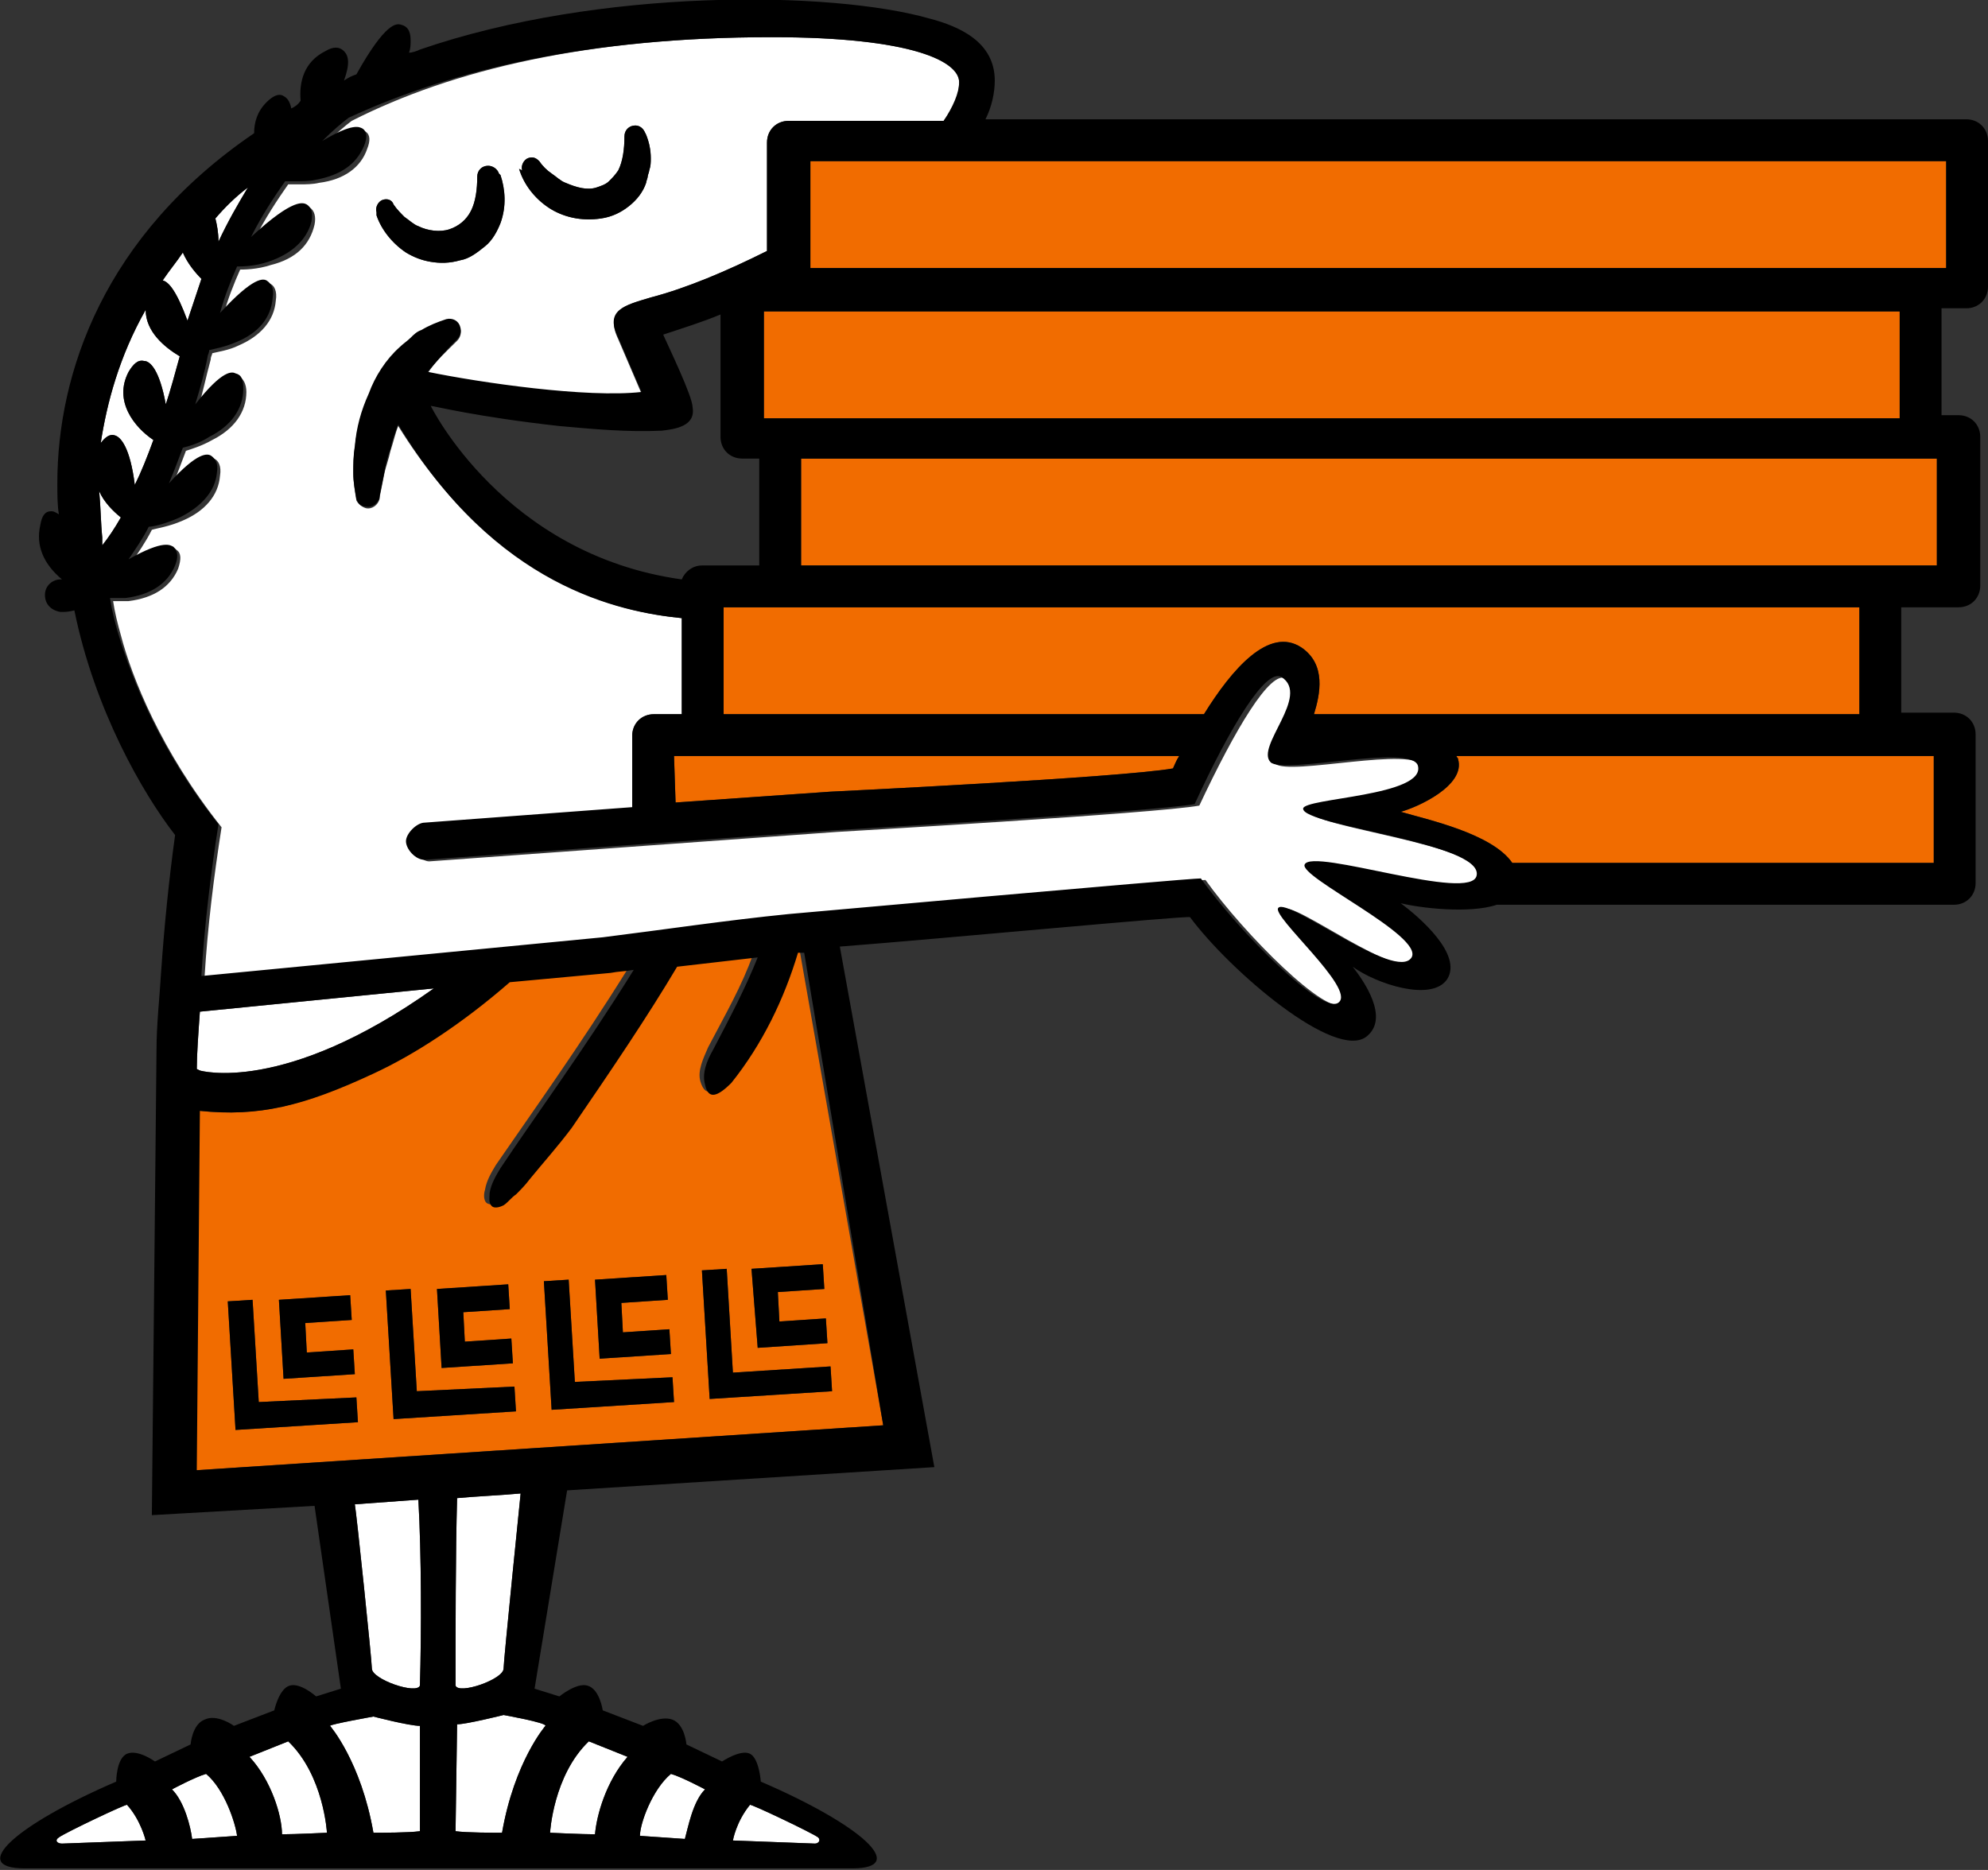 <?xml version="1.0" encoding="utf-8"?>
<svg xmlns="http://www.w3.org/2000/svg" id="Layer_1" style="enable-background:new 0 0 128.3 120.7;" version="1.1" viewBox="0 0 128.3 120.7" x="0px" y="0px">
<rect x="0" y="0" width="128.3" height="120.7" fill="#333333" stroke="none"/>
<style type="text/css">
	.st0{fill:#FFFFFF;}
	.st1{fill:#F16C00;}
</style>
<g>
	<g>
		<path class="st0" d="M4,119c-0.3,0-0.5-0.2-0.2-0.4c0.4-0.3,4.4-2.2,4.4-2.1c0.9,1,1.2,2.3,1.2,2.3S4.1,119,4,119z M48.4,116.5&#xA;			c0-0.1,4,1.8,4.4,2.1c0.2,0.2,0,0.4-0.2,0.4l-5.3-0.2C47.3,118.8,47.5,117.6,48.4,116.5z M16,12.1c-0.6,1-1.3,2.2-1.9,3.5&#xA;			c0-0.6-0.1-1.1-0.2-1.5C14.5,13.4,15.2,12.7,16,12.1z M11.8,16.3c0.3,0.7,0.8,1.3,1.2,1.7c-0.3,0.9-0.6,1.8-0.9,2.7&#xA;			c-0.7-1.9-1.2-2.5-1.6-2.6C10.9,17.5,11.4,16.9,11.8,16.3z M9.4,20c0,1.4,1.2,2.4,2.2,3c-0.3,1.1-0.6,2.2-0.9,3.1&#xA;			c-0.4-2.2-1-2.8-1.4-2.8c-0.4-0.1-0.7,0.2-1,0.7c-1,1.9,0.4,3.6,1.6,4.4c-0.4,1.1-0.8,2.1-1.2,2.9c-0.3-2.4-0.9-3.1-1.3-3.2&#xA;			c-0.3-0.1-0.6,0.1-0.9,0.5C6.9,26,7.7,23,9.4,20z M6.6,34.7c-0.1-1-0.1-2-0.2-3c0.3,0.7,0.9,1.3,1.4,1.7c-0.4,0.7-0.8,1.3-1.2,1.8&#xA;			C6.6,35,6.6,34.9,6.6,34.7z M12.9,65.3L28,63.8c-9.7,6.9-15.1,5.3-15.1,5.3L12.7,69C12.7,68.1,12.8,66.7,12.9,65.3z M12.4,118.7&#xA;			c-0.1-0.8-0.5-2.4-1.3-3.2c0,0,1.5-0.8,2.2-1c1.2,1,1.9,3.2,2,4L12.4,118.7z M18.2,118.4c0-1.2-0.7-3.5-2.1-5l2.5-1&#xA;			c2.3,2.2,2.5,5.9,2.5,5.9S19,118.4,18.2,118.4z M27.1,118.2c-0.7,0.1-2.5,0.1-3,0.1c-0.8-4.6-2.8-6.9-2.8-6.9&#xA;			c0-0.1,2.8-0.6,2.8-0.6s2.3,0.6,3,0.6V118.2z M27.1,108.8c-0.2,0.6-3.1-0.4-3.1-1.1c0-0.5-1-10.1-1.1-10.6l4.1-0.3&#xA;			C27.2,100.3,27.2,105.4,27.1,108.8z M43.3,114.5c0.7,0.2,2.2,1,2.2,1c-0.8,0.8-1.1,2.5-1.3,3.2l-2.9-0.2&#xA;			C41.3,117.7,42.1,115.5,43.3,114.5z M38,112.4l2.5,1c-1.4,1.6-2,3.8-2.1,5c-0.8,0-2.9-0.1-2.9-0.1S35.7,114.6,38,112.4z&#xA;			 M35.2,111.4c0,0-2,2.3-2.8,6.9c-0.5,0-2.3,0-3-0.1l0.1-6.9c0.6,0,3-0.6,3-0.6S35.3,111.2,35.2,111.4z M29.5,96.7&#xA;			c1-0.1,3.1-0.2,4.1-0.3c0,0-1.1,10.8-1.1,11.3c0,0.7-2.9,1.7-3.1,1.1C29.4,105.4,29.4,100.2,29.5,96.7z M24.3,13.7&#xA;			c-0.1-0.3,0.1-0.7,0.4-0.8s0.6,0,0.7,0.3c0.2,0.3,0.5,0.6,0.7,0.8c0.3,0.2,0.6,0.5,0.9,0.6c0.6,0.3,1.4,0.4,2,0.2s1.1-0.6,1.4-1.2&#xA;			c0.3-0.6,0.4-1.4,0.4-2.2c0-0.4,0.3-0.7,0.7-0.7c0.3,0,0.6,0.2,0.7,0.5l0.1,0.1c0.3,0.9,0.4,2,0,3.1c-0.2,0.5-0.5,1.1-1,1.5&#xA;			s-1,0.8-1.6,0.9C29,17,28.4,17,27.8,16.9s-1.1-0.3-1.6-0.6c-0.9-0.6-1.6-1.5-1.9-2.4V13.7z M33.7,11c-0.1-0.3,0.1-0.7,0.4-0.8&#xA;			c0.3-0.1,0.5,0,0.7,0.2c0.2,0.3,0.5,0.6,0.8,0.8s0.6,0.5,0.9,0.6c0.7,0.3,1.4,0.5,2,0.3c0.3-0.1,0.6-0.2,0.8-0.4s0.4-0.4,0.6-0.7&#xA;			c0.3-0.6,0.4-1.4,0.4-2.2c0-0.4,0.3-0.7,0.7-0.7c0.3,0,0.5,0.2,0.6,0.4l0.1,0.2c0.2,0.5,0.3,1,0.3,1.5c0,0.3,0,0.5-0.1,0.8&#xA;			c0,0.1-0.1,0.3-0.1,0.4c0,0.1-0.1,0.3-0.1,0.4c-0.2,0.6-0.6,1.1-1.1,1.5s-1.1,0.7-1.8,0.8c-1.3,0.2-2.5-0.1-3.4-0.7&#xA;			c-0.9-0.6-1.6-1.5-1.9-2.5L33.7,11z M40.8,47.5c0-0.8,0.6-1.4,1.4-1.4H44v-6.2c-4-0.4-11.9-2.1-18.3-12.4c-0.2,0.5-0.3,1-0.5,1.6&#xA;			c-0.1,0.5-0.3,1-0.4,1.5s-0.2,1-0.3,1.5v0.1c-0.1,0.4-0.5,0.7-0.9,0.6c-0.3-0.1-0.5-0.3-0.6-0.5c-0.1-0.6-0.2-1.2-0.2-1.7&#xA;			c0-0.6,0-1.1,0.1-1.7c0.1-1.1,0.4-2.3,0.9-3.4s1.2-2.1,2-3c0.2-0.2,0.5-0.4,0.7-0.6s0.5-0.4,0.7-0.5c0.5-0.3,1.1-0.6,1.6-0.7&#xA;			c0.4-0.1,0.8,0.1,0.9,0.5c0.1,0.3,0,0.6-0.2,0.8l0,0c-0.7,0.7-1.4,1.3-1.9,2.1c3.4,0.7,10.3,1.7,13.8,1.3l-1.5-3.5&#xA;			C39,20,40.4,19.7,42,19.2c2.3-0.6,4.9-1.7,7.5-3v-7c0-0.8,0.6-1.4,1.4-1.4h10c0.7-0.9,1-1.7,1-2.5c0-1.3-2.9-2.9-12.1-2.9&#xA;			C38,2.4,29.2,4.5,22.7,7.8c-0.4,0.3-1,0.8-1.7,1.5c2-1.2,2.4-0.9,2.6-0.8c0.3,0.2,0.3,0.6,0.1,1.1c-0.4,1.2-1.5,2-3.1,2.2&#xA;			c-0.4,0.1-0.9,0.1-1.2,0.1c-0.3,0-0.6,0-0.8,0c-0.7,1-1.5,2.2-2.2,3.6c2.8-2.6,3.4-2.2,3.6-2.1c0.3,0.2,0.4,0.6,0.3,1.1&#xA;			c-0.3,1.3-1.2,2.2-2.8,2.6c-0.9,0.3-1.8,0.3-2,0.3c-0.4,0.9-0.8,1.9-1.1,3c2.2-2.5,2.8-2.2,3-2.1c0.3,0.1,0.5,0.5,0.4,1.1&#xA;			c-0.1,1.3-1,2.3-2.4,2.9c-0.6,0.3-1.3,0.4-1.7,0.5c0,0.1-0.1,0.2-0.1,0.4c-0.3,1.1-0.5,2.1-0.8,3.1c1.8-2.3,2.4-2.1,2.6-2&#xA;			c0.3,0.1,0.5,0.5,0.5,1c0,1.3-0.8,2.4-2.2,3.1C13,28.8,12.3,29,12,29.1c-0.3,0.8-0.6,1.6-0.9,2.3c1.9-2.1,2.5-1.9,2.7-1.8&#xA;			c0.3,0.1,0.5,0.5,0.4,1.1c-0.1,1.3-1,2.3-2.4,2.9c-0.9,0.4-1.7,0.5-2,0.6c-0.4,0.8-0.9,1.5-1.3,2.1c2.3-1.3,2.7-1,2.9-0.8&#xA;			c0.3,0.2,0.3,0.6,0.1,1.2c-0.5,1.2-1.6,1.9-3.2,2.1c-0.3,0-0.6,0-0.8,0c-0.1,0-0.2,0-0.2,0c0.1,0.7,0.3,1.5,0.5,2.2&#xA;			c0.7,2.7,2.6,7.5,6.5,12.4c-0.5,3.2-0.9,6.4-1.1,9.7v0.1l26-2.6c4-0.5,8-1,12-1.5c0,0,25.7-2.3,26.6-2.3c2.5,3.5,7.9,8.9,8.9,8&#xA;			s-4.4-5.6-3.9-6.1c0.6-0.7,7.7,4.9,8.6,3.2c0.8-1.3-7.3-5.2-6.9-6c0.5-1,10.8,2.5,11.1,0.7c0.4-2.1-11.2-3.2-11.2-4.3&#xA;			c0-0.7,8-0.8,7.4-2.8c-0.4-1.4-8.6,0.6-9.5-0.2c-1-1,2.6-4.4,0.7-5.5c-1-0.6-3.3,3.3-5.6,8.2C74.7,52.5,54,53.7,54,53.7l-26.3,1.9&#xA;			c-0.5,0-1.1-0.7-1.2-1.2c0-0.5,0.7-1.2,1.2-1.2l13.4-1v-4.7H40.8z"/>
		<path class="st1" d="M51.6,61.3c-0.2,0-0.3,0-0.3,0h-0.1c-0.9,3.1-2.4,5.9-4.3,8.4c-0.9,0.9-1.4,1.1-1.7,0.1&#xA;			c-0.2-0.7,0.2-1.5,0.5-2.2c1.1-2.1,2.2-4,2.9-6c-1.7,0.2-3.4,0.4-5.2,0.6c-1.9,3.2-4.2,6.6-6.8,10.4c-0.9,1.2-1.7,2.2-2.7,3.3&#xA;			c-0.3,0.3-0.6,0.7-0.9,1c-0.2,0.3-0.5,0.5-0.8,0.7c-0.2,0.1-0.5,0.2-0.7,0.1c-0.3-0.1-0.3-0.6-0.2-0.9c0.1-0.6,0.4-1.1,0.7-1.6&#xA;			c2.2-3.2,5.5-7.8,8.6-12.8c-0.5,0.1-1,0.1-1.5,0.2l-6.5,0.6c-2.9,2.8-6,4.8-8.6,6.1c-4.5,2.1-7.3,2.8-11.2,2.4l-0.2,23.2L57,92&#xA;			L51.6,61.3z M49.3,20.1h73.3V27H49.3V20.1z M125,36.5H51.7v-6.9H125V36.5z M125.5,17.3H52.3v-6.9h73.3v6.9H125.5z M18.3,89&#xA;			L18,83.9l4.6-0.3l0.1,1.6l-3,0.2l0.1,1.9l3-0.2l0.1,1.6L18.3,89z M38.7,87.7l-0.3-5.1l4.6-0.3l0.1,1.6l-3,0.2l0.1,1.9l3-0.2&#xA;			l0.1,1.6L38.7,87.7z M28.5,88.3l-0.3-5.1l4.6-0.3l0.1,1.6l-3,0.2l0.1,1.9l3-0.2l0.1,1.6L28.5,88.3z M33.2,89.5l0.1,1.6l-7.9,0.5&#xA;			l-0.5-8.3l1.6-0.1l0.4,6.6L33.2,89.5z M23,90.2l0.1,1.6l-7.9,0.5L14.7,84l1.6-0.1l0.4,6.6L23,90.2z M48.5,81.9l4.6-0.3l0.1,1.6&#xA;			l-3,0.2l0.1,1.9l3-0.2l0.1,1.6L48.9,87L48.5,81.9z M43.4,88.9l0.1,1.6L35.6,91l-0.5-8.3l1.6-0.1l0.4,6.6L43.4,88.9z M47.3,88.6&#xA;			l6.3-0.4l0.1,1.6l-7.9,0.5L45.3,82l1.6-0.1L47.3,88.6z M46.7,39.2H120v6.9H84.8c0.4-1.3,0.8-3.2-0.8-4.3c-2.1-1.4-4.5,1.4-6.3,4.3&#xA;			h-31C46.7,46.1,46.7,39.2,46.7,39.2z M43.5,48.8h32.6c-0.2,0.3-0.3,0.6-0.4,0.8c-3.4,0.6-22.1,1.5-22.1,1.5l-10,0.7L43.5,48.8&#xA;			L43.5,48.8z M90.4,52.4c1.1-0.3,4.2-1.7,3.7-3.4c0-0.1-0.1-0.1-0.1-0.2h30.8v6.9H97.6C96.3,53.8,92.1,52.9,90.4,52.4z"/>
		<path d="M4,119c-0.3,0-0.5-0.2-0.2-0.4c0.4-0.3,4.4-2.2,4.4-2.1c0.9,1,1.2,2.3,1.2,2.3S4.1,119,4,119z M48.4,116.5&#xA;			c0-0.1,4,1.8,4.4,2.1c0.2,0.2,0,0.4-0.2,0.4l-5.3-0.2C47.3,118.8,47.5,117.6,48.4,116.5z M16,12.1c-0.6,1-1.3,2.2-1.9,3.5&#xA;			c0-0.6-0.1-1.1-0.2-1.5C14.5,13.4,15.2,12.7,16,12.1z M11.8,16.3c0.3,0.7,0.8,1.3,1.2,1.7c-0.3,0.9-0.6,1.8-0.9,2.7&#xA;			c-0.7-1.9-1.2-2.5-1.6-2.6C10.9,17.5,11.4,16.9,11.8,16.3z M9.4,20c0,1.4,1.2,2.4,2.2,3c-0.3,1.1-0.6,2.2-0.9,3.1&#xA;			c-0.4-2.2-1-2.8-1.4-2.8c-0.4-0.1-0.7,0.2-1,0.7c-1,1.9,0.4,3.6,1.6,4.4c-0.4,1.1-0.8,2.1-1.2,2.9c-0.3-2.4-0.9-3.1-1.3-3.2&#xA;			c-0.3-0.1-0.6,0.1-0.9,0.5C6.9,26,7.7,23,9.4,20z M6.6,34.7c-0.1-1-0.1-2-0.2-3c0.3,0.7,0.9,1.3,1.4,1.7c-0.4,0.7-0.8,1.3-1.2,1.8&#xA;			C6.6,35,6.6,34.9,6.6,34.7z M12.9,65.3L28,63.8c-9.7,6.9-15.1,5.3-15.1,5.3L12.7,69C12.7,68.1,12.8,66.7,12.9,65.3z M12.4,118.7&#xA;			c-0.1-0.8-0.5-2.4-1.3-3.2c0,0,1.5-0.8,2.2-1c1.2,1,1.9,3.2,2,4L12.4,118.7z M18.2,118.4c0-1.2-0.7-3.5-2.1-5l2.5-1&#xA;			c2.3,2.2,2.5,5.9,2.5,5.9S19,118.4,18.2,118.4z M27.1,118.2c-0.7,0.1-2.5,0.1-3,0.1c-0.8-4.6-2.8-6.9-2.8-6.9&#xA;			c0-0.1,2.8-0.6,2.8-0.6s2.3,0.6,3,0.6V118.2z M27.1,108.8c-0.2,0.6-3.1-0.4-3.1-1.1c0-0.5-1-10.1-1.1-10.6l4.1-0.3&#xA;			C27.2,100.3,27.2,105.4,27.1,108.8z M43.3,114.5c0.7,0.2,2.2,1,2.2,1c-0.8,0.8-1.1,2.5-1.3,3.2l-2.9-0.2&#xA;			C41.3,117.7,42.1,115.5,43.3,114.5z M38,112.4l2.5,1c-1.4,1.6-2,3.8-2.1,5c-0.8,0-2.9-0.1-2.9-0.1S35.7,114.6,38,112.4z&#xA;			 M35.2,111.4c0,0-2,2.3-2.8,6.9c-0.5,0-2.3,0-3-0.1l0.1-6.9c0.6,0,3-0.6,3-0.6S35.3,111.2,35.2,111.4z M29.5,96.7&#xA;			c1-0.1,3.1-0.2,4.1-0.3c0,0-1.1,10.8-1.1,11.3c0,0.7-2.9,1.7-3.1,1.1C29.4,105.4,29.4,100.2,29.5,96.7z M57,92l-44.3,2.9l0.2-23.2&#xA;			c3.8,0.4,6.7-0.3,11.2-2.4c2.6-1.2,5.7-3.2,8.8-5.9l6.5-0.6c0.5-0.1,1-0.1,1.5-0.2c-3.1,5-6.4,9.5-8.6,12.8&#xA;			c-0.3,0.5-0.6,1-0.7,1.6c0,0.3-0.1,0.7,0.2,0.9c0.2,0.1,0.5,0,0.7-0.1c0.3-0.2,0.5-0.5,0.8-0.7c0.3-0.3,0.6-0.6,0.9-1&#xA;			c0.9-1.1,1.8-2.1,2.7-3.3c2.6-3.8,4.9-7.2,6.8-10.4c1.7-0.2,3.5-0.4,5.2-0.6c-0.8,2-1.8,3.9-2.9,6c-0.4,0.7-0.7,1.5-0.5,2.2&#xA;			c0.2,1,0.8,0.8,1.7-0.1c2-2.5,3.4-5.4,4.3-8.4h0.1c0,0,0.1,0,0.3,0L57,92z M42.8,21.6c1.2-0.4,2.5-0.8,3.7-1.3v7.9&#xA;			c0,0.8,0.6,1.4,1.4,1.4H49v6.9h-3.7c-0.6,0-1.1,0.4-1.3,0.9c-11.5-1.6-16.2-11.2-16.2-11.2c0.2,0,2.9,0.7,8.3,1.3&#xA;			c2.2,0.2,4.4,0.4,6.6,0.3c0.9-0.1,2.2-0.3,2-1.5C44.7,25.6,43.2,22.5,42.8,21.6z M49.3,20.1h73.3V27H49.3V20.1z M125,36.5H51.7&#xA;			v-6.9H125V36.5z M125.5,17.3H52.3v-6.9h73.3v6.9H125.5z M18.3,89L18,83.9l4.6-0.3l0.1,1.6l-3,0.2l0.1,1.9l3-0.2l0.1,1.6L18.3,89z&#xA;			 M24.3,13.7c-0.1-0.3,0.1-0.7,0.4-0.8s0.6,0,0.7,0.3c0.2,0.3,0.5,0.6,0.7,0.8c0.3,0.2,0.6,0.5,0.9,0.6c0.6,0.3,1.4,0.4,2,0.2&#xA;			s1.1-0.6,1.4-1.2c0.3-0.6,0.4-1.4,0.4-2.2c0-0.4,0.3-0.7,0.7-0.7c0.3,0,0.6,0.2,0.7,0.5l0.1,0.1c0.3,0.9,0.4,2,0,3.1&#xA;			c-0.2,0.5-0.5,1.1-1,1.5s-1,0.8-1.6,0.9C29,17,28.4,17,27.8,16.9s-1.1-0.3-1.6-0.6c-0.9-0.6-1.6-1.5-1.9-2.4V13.7z M38.7,87.7&#xA;			l-0.3-5.1l4.6-0.3l0.1,1.6l-3,0.2l0.1,1.9l3-0.2l0.1,1.6L38.7,87.7z M28.5,88.3l-0.3-5.1l4.6-0.3l0.1,1.6l-3,0.2l0.1,1.9l3-0.2&#xA;			l0.1,1.6L28.5,88.3z M33.2,89.5l0.1,1.6l-7.9,0.5l-0.5-8.3l1.6-0.1l0.4,6.6L33.2,89.5z M23,90.2l0.1,1.6l-7.9,0.5L14.7,84l1.6-0.1&#xA;			l0.4,6.6L23,90.2z M48.5,81.9l4.6-0.3l0.1,1.6l-3,0.2l0.1,1.9l3-0.2l0.1,1.6L48.9,87L48.5,81.9z M33.7,11&#xA;			c-0.1-0.3,0.1-0.7,0.4-0.8c0.3-0.1,0.5,0,0.7,0.2c0.2,0.3,0.5,0.6,0.8,0.8s0.6,0.5,0.9,0.6c0.7,0.3,1.4,0.5,2,0.3&#xA;			c0.3-0.1,0.6-0.2,0.8-0.4s0.4-0.4,0.6-0.7c0.3-0.6,0.4-1.4,0.4-2.2c0-0.4,0.3-0.7,0.7-0.7c0.3,0,0.5,0.2,0.6,0.4l0.1,0.2&#xA;			c0.2,0.5,0.3,1,0.3,1.5c0,0.3,0,0.5-0.1,0.8c0,0.1-0.1,0.3-0.1,0.4c0,0.1-0.1,0.3-0.1,0.4c-0.2,0.6-0.6,1.1-1.1,1.5&#xA;			s-1.1,0.7-1.8,0.8c-1.3,0.2-2.5-0.1-3.4-0.7c-0.9-0.6-1.6-1.5-1.9-2.5L33.7,11z M43.4,88.9l0.1,1.6L35.6,91l-0.5-8.3l1.6-0.1&#xA;			l0.4,6.6L43.4,88.9z M47.3,88.6l6.3-0.4l0.1,1.6l-7.9,0.5L45.3,82l1.6-0.1L47.3,88.6z M122.7,39.2h3.7c0.8,0,1.4-0.6,1.4-1.4v-9.6&#xA;			c0-0.8-0.6-1.4-1.4-1.4h-1.1v-6.9h1.6c0.8,0,1.4-0.6,1.4-1.4V9.1c0-0.8-0.6-1.4-1.4-1.4H63.6C64,6.9,64.2,6,64.2,5.2&#xA;			c0-2.5-2.3-3.5-4.2-4c-6.3-1.8-21.3-2-32.9,2c-0.2,0.1-0.5,0.2-0.7,0.2c0.1-0.3,0.1-0.5,0.1-0.8c0-0.6-0.2-0.9-0.6-1&#xA;			c-0.3-0.1-1-0.2-2.9,3.2c-0.3,0.1-0.5,0.2-0.8,0.4c0.4-1.1,0.3-1.6,0-1.9S21.5,3,21,3.3c-1.4,0.7-1.7,2-1.6,3.2&#xA;			C19.2,6.8,19,6.9,18.8,7c-0.1-0.5-0.3-0.7-0.5-0.8c-0.3-0.2-0.7,0-1.1,0.4c-0.6,0.6-0.8,1.3-0.8,2C6.7,15.2,3.7,24.1,3.7,31.2&#xA;			c0,0.7,0,1.4,0.1,2C3.5,33,3.4,33,3.3,33c-0.4,0-0.6,0.3-0.7,0.9c-0.3,1.3,0.2,2.5,1.4,3.5c-0.1,0-0.1,0-0.1,0c-0.5,0-1,0.4-1,1&#xA;			s0.4,1,1,1.1c0,0,0,0,0.1,0c0.2,0,0.4,0,0.8-0.1c1.3,6.4,4.4,11.8,6.5,14.5c-0.4,2.9-0.7,5.9-0.9,8.8c-0.1,1.7-0.3,3.4-0.3,5.1&#xA;			l-0.3,30l10.5-0.6L22,109l-1.6,0.5c0,0-1-0.9-1.7-0.7l0,0c-0.7,0.2-1,1.6-1,1.6l-2.6,1c0,0-1.1-0.8-1.9-0.4&#xA;			c-0.8,0.3-0.9,1.6-0.9,1.6l-2.3,1.1c0,0-1.1-0.8-1.8-0.5S7.5,115,7.5,115c-6.5,2.8-9.6,5.6-5.9,5.6c2.3,0,51,0,53.4,0&#xA;			c3.7,0,0.6-2.8-5.9-5.6c0,0-0.1-1.5-0.7-1.8c-0.6-0.3-1.8,0.5-1.8,0.5l-2.3-1.1c0,0-0.1-1.3-0.9-1.6c-0.8-0.3-1.9,0.4-1.9,0.4&#xA;			l-2.6-1c0,0-0.2-1.4-1-1.6c-0.7-0.2-1.8,0.7-1.8,0.7l-1.6-0.5l2.1-12.8l23.7-1.5l-6.1-33.6c6.5-0.5,22.3-2,22.6-1.9&#xA;			c2.6,3.5,9.4,9.3,11.4,7.7c1.5-1.2-0.2-3.6-0.9-4.5c1.5,1.1,5.1,2.3,6.1,0.8c1-1.6-1.8-4-3-4.9c1.2,0.3,4.4,0.7,6.2,0.1h29.5&#xA;			c0.8,0,1.4-0.6,1.4-1.4v-9.6c0-0.8-0.6-1.4-1.4-1.4h-3.4V39.2z M46.7,39.2H120v6.9H84.8c0.4-1.3,0.8-3.2-0.8-4.3&#xA;			c-2.1-1.4-4.5,1.4-6.3,4.3h-31C46.7,46.1,46.7,39.2,46.7,39.2z M40.8,52.1l-13.4,1c-0.5,0-1.2,0.7-1.2,1.2s0.6,1.2,1.2,1.2&#xA;			l26.3-1.9c0,0,20.7-1.2,23.4-1.7c2.3-5,4.6-8.8,5.6-8.2c1.9,1.2-1.7,4.5-0.7,5.5c0.8,0.8,9-1.2,9.5,0.2c0.6,2-7.4,2.1-7.4,2.8&#xA;			c0,1.1,11.6,2.2,11.2,4.3c-0.3,1.8-10.6-1.8-11.1-0.7c-0.4,0.8,7.7,4.6,6.9,6c-1,1.6-8-3.9-8.6-3.2c-0.5,0.5,5,5.2,3.9,6.1&#xA;			c-1,0.9-6.4-4.5-8.9-8c-0.9,0-26.6,2.3-26.6,2.3c-4,0.4-8,1-12,1.5L13,63v-0.1c0.2-3.2,0.6-6.5,1.1-9.7c-3.9-4.9-5.7-9.7-6.5-12.4&#xA;			c-0.2-0.7-0.4-1.5-0.5-2.2c0.1,0,0.2,0,0.2,0c0.3,0,0.5,0,0.8,0c1.6-0.2,2.7-0.9,3.2-2.1c0.2-0.5,0.2-0.9-0.1-1.2&#xA;			c-0.2-0.1-0.6-0.5-2.9,0.8c0.4-0.6,0.9-1.3,1.3-2.1c0.3,0,1.1-0.2,2-0.6c1.4-0.7,2.3-1.7,2.4-2.9c0.1-0.6-0.1-0.9-0.4-1.1&#xA;			c-0.2-0.1-0.8-0.3-2.7,1.8c0.3-0.7,0.6-1.5,0.9-2.3c0.4-0.1,1.1-0.3,1.7-0.7c1.4-0.7,2.2-1.8,2.2-3.1c0-0.6-0.1-0.9-0.5-1&#xA;			c-0.2-0.1-0.8-0.3-2.6,2c0.3-1,0.6-2,0.8-3.1c0-0.1,0.1-0.2,0.1-0.4c0.4-0.1,1-0.2,1.7-0.5c1.5-0.6,2.3-1.6,2.4-2.9&#xA;			c0.1-0.6-0.1-0.9-0.4-1.1c-0.2-0.1-0.8-0.3-3,2.1c0.3-1.1,0.7-2.1,1.1-3c0.3,0,1.1,0,2-0.3c1.5-0.5,2.5-1.4,2.8-2.6&#xA;			c0.1-0.6,0-0.9-0.3-1.1c-0.2-0.1-0.8-0.5-3.6,2.1c0.7-1.4,1.5-2.6,2.2-3.6c0.2,0,0.4,0,0.8,0c0.3,0,0.8,0,1.2-0.1&#xA;			c1.6-0.3,2.6-1,3.1-2.2c0.2-0.5,0.2-0.9-0.1-1.1c-0.2-0.1-0.6-0.4-2.6,0.8c0.7-0.7,1.3-1.2,1.7-1.5C29.2,4.5,38,2.4,49.8,2.4&#xA;			C59,2.4,61.9,4,61.9,5.3c0,0.7-0.4,1.6-1,2.5h-10c-0.8,0-1.4,0.6-1.4,1.4v7c-2.6,1.3-5.2,2.4-7.5,3c-1.7,0.5-3,0.8-2.1,2.6&#xA;			l1.5,3.5C37.9,25.7,31,24.7,27.6,24c0.6-0.7,1.2-1.4,1.9-2.1l0,0c0.2-0.2,0.3-0.5,0.2-0.8c-0.1-0.4-0.5-0.6-0.9-0.5&#xA;			c-0.6,0.2-1.1,0.4-1.6,0.7c-0.3,0.1-0.5,0.3-0.7,0.5s-0.5,0.4-0.7,0.6c-0.9,0.8-1.6,1.9-2,3c-0.5,1.1-0.8,2.2-0.9,3.4&#xA;			c-0.1,0.6-0.1,1.2-0.1,1.7c0,0.6,0.1,1.1,0.2,1.7c0.1,0.3,0.3,0.5,0.6,0.5c0.4,0.1,0.8-0.2,0.9-0.6V32c0.1-0.5,0.2-1,0.3-1.5&#xA;			c0.1-0.5,0.2-1,0.4-1.5c0.1-0.5,0.3-1.1,0.5-1.6C32,37.9,40,39.5,44,39.9v6.2h-1.8c-0.8,0-1.4,0.6-1.4,1.4V52.1z M43.5,48.8h32.6&#xA;			c-0.2,0.3-0.3,0.6-0.4,0.8c-3.4,0.6-22.1,1.5-22.1,1.5l-10,0.7L43.5,48.8L43.5,48.8z M90.4,52.4c1.1-0.3,4.2-1.7,3.7-3.4&#xA;			c0-0.1-0.1-0.1-0.1-0.2h30.8v6.9H97.6C96.3,53.8,92.1,52.9,90.4,52.4z"/>
	</g>
</g>
</svg>